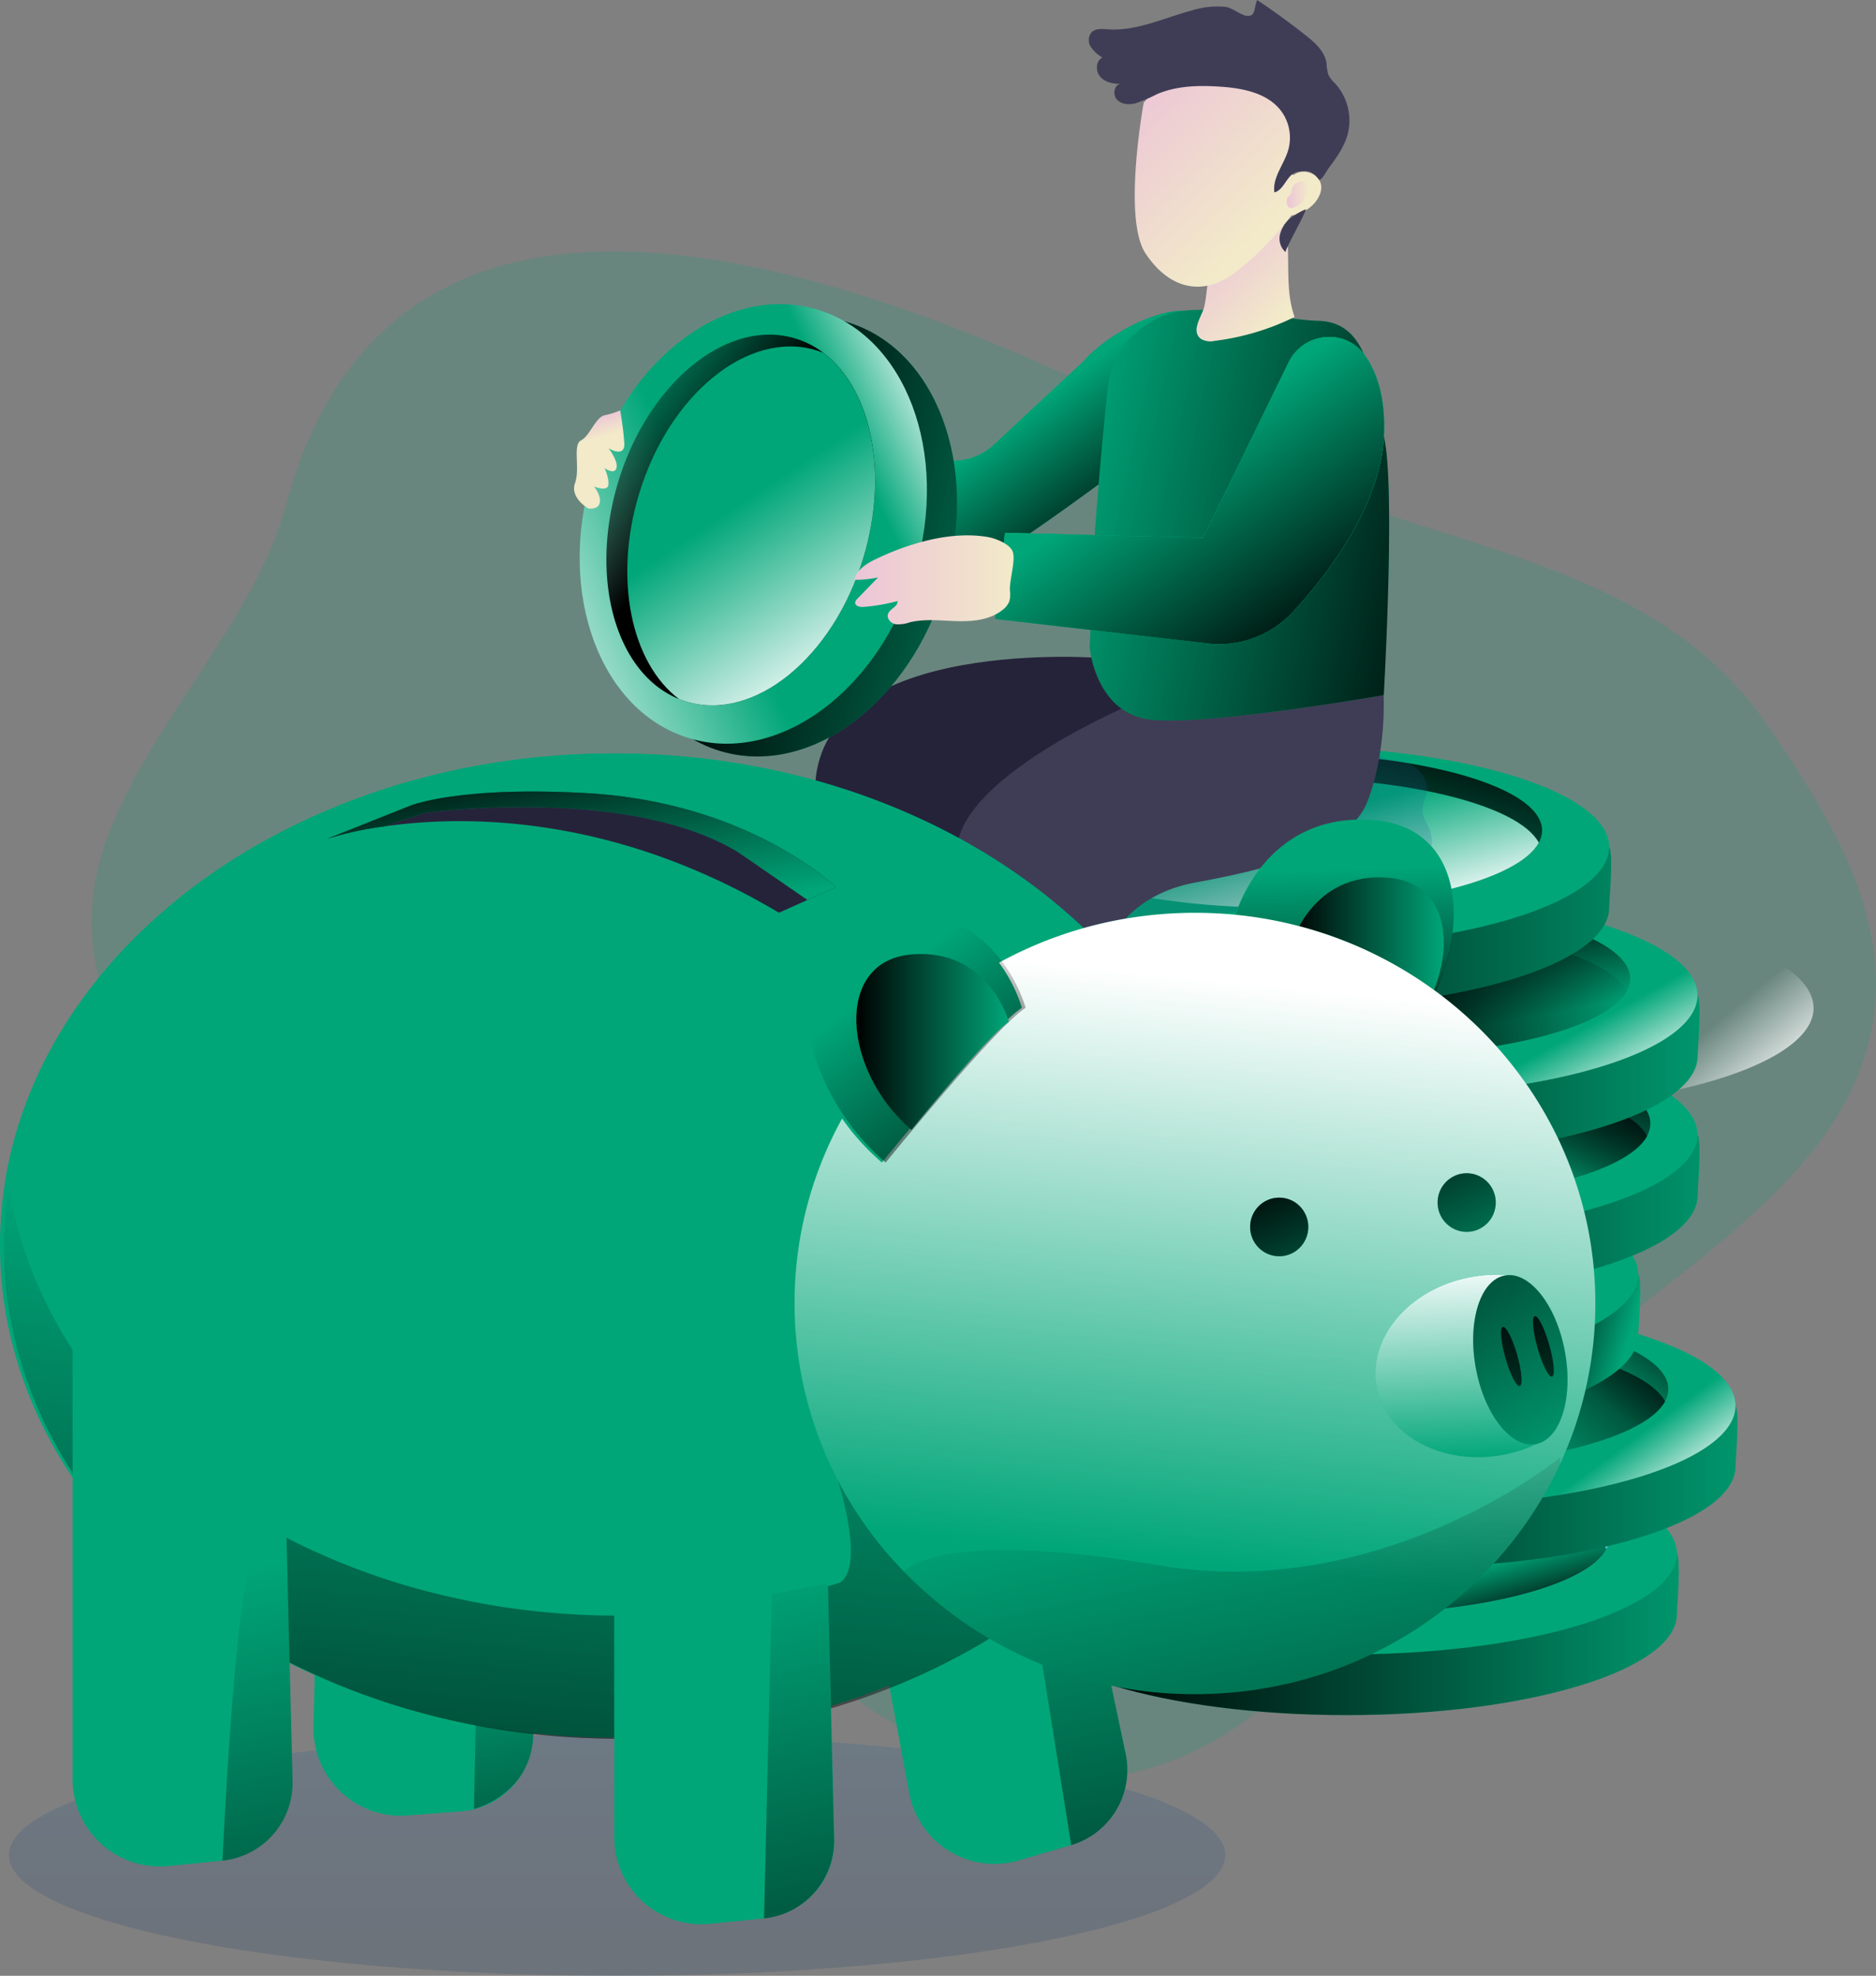 <svg id="Layer_1" data-name="Layer 1" xmlns="http://www.w3.org/2000/svg" xmlns:xlink="http://www.w3.org/1999/xlink" viewBox="0 0 566.9 597">
  <rect x="0" y="0" width="566.9" height="597" fill="#808080" stroke="none"/>
  <defs>
    <linearGradient id="linear-gradient" x1="439.57" y1="343.09" x2="408.81" y2="302.08" gradientTransform="translate(-109.39 -170)" gradientUnits="userSpaceOnUse">
      <stop offset="0"/>
      <stop offset="1" stop-opacity="0"/>
    </linearGradient>
    <linearGradient id="linear-gradient-2" x1="435.97" y1="657.63" x2="636.57" y2="657.63" xlink:href="#linear-gradient"/>
    <linearGradient id="linear-gradient-3" x1="516.69" y1="595.71" x2="516.36" y2="625.87" gradientTransform="translate(-109.39 -170)" gradientUnits="userSpaceOnUse">
      <stop offset="0" stop-color="#68e1fd"/>
      <stop offset="1" stop-color="#69b9eb"/>
    </linearGradient>
    <linearGradient id="linear-gradient-4" x1="526.21" y1="672.46" x2="519.59" y2="649.52" gradientTransform="translate(-109.39 -170)" gradientUnits="userSpaceOnUse">
      <stop offset="0"/>
      <stop offset="0.84" stop-opacity="0"/>
    </linearGradient>
    <linearGradient id="linear-gradient-5" x1="453.47" y1="612.99" x2="654.07" y2="612.99" xlink:href="#linear-gradient"/>
    <linearGradient id="linear-gradient-6" x1="446.87" y1="624.96" x2="467.86" y2="653.47" gradientTransform="translate(0 -170)" gradientUnits="userSpaceOnUse">
      <stop offset="0.32" stop-color="#fff" stop-opacity="0"/>
      <stop offset="1" stop-color="#fff"/>
    </linearGradient>
    <linearGradient id="linear-gradient-7" x1="576.04" y1="533.12" x2="553.1" y2="564" xlink:href="#linear-gradient"/>
    <linearGradient id="linear-gradient-8" x1="585" y1="535.73" x2="529.49" y2="598.53" xlink:href="#linear-gradient-4"/>
    <linearGradient id="linear-gradient-9" x1="568.56" y1="587.38" x2="595.47" y2="595.23" xlink:href="#linear-gradient"/>
    <linearGradient id="linear-gradient-10" x1="505.05" y1="511.38" x2="504.71" y2="541.54" xlink:href="#linear-gradient-3"/>
    <linearGradient id="linear-gradient-11" x1="426.09" y1="553.74" x2="583.17" y2="553.74" xlink:href="#linear-gradient-3"/>
    <linearGradient id="linear-gradient-12" x1="446.67" y1="531.15" x2="647.25" y2="531.15" xlink:href="#linear-gradient"/>
    <linearGradient id="linear-gradient-13" x1="470.86" y1="501.51" x2="498.18" y2="533.98" xlink:href="#linear-gradient-6"/>
    <linearGradient id="linear-gradient-14" x1="434.9" y1="302.03" x2="418.15" y2="255.57" gradientTransform="matrix(1, 0, 0, -1, 0, 598)" xlink:href="#linear-gradient"/>
    <linearGradient id="linear-gradient-15" x1="554.14" y1="465.79" x2="533.96" y2="503.35" xlink:href="#linear-gradient"/>
    <linearGradient id="linear-gradient-16" x1="441.41" y1="488.99" x2="641.99" y2="488.99" xlink:href="#linear-gradient"/>
    <linearGradient id="linear-gradient-17" x1="427.13" y1="495.75" x2="445.33" y2="528.26" xlink:href="#linear-gradient-6"/>
    <linearGradient id="linear-gradient-18" x1="520.24" y1="453.65" x2="527.48" y2="492.25" xlink:href="#linear-gradient-4"/>
    <linearGradient id="linear-gradient-19" x1="521.15" y1="469.6" x2="602.57" y2="458.5" xlink:href="#linear-gradient"/>
    <linearGradient id="linear-gradient-20" x1="437.54" y1="444.18" x2="638.15" y2="444.18" xlink:href="#linear-gradient"/>
    <linearGradient id="linear-gradient-21" x1="507.47" y1="377.82" x2="488.77" y2="447.18" xlink:href="#linear-gradient"/>
    <linearGradient id="linear-gradient-22" x1="489.73" y1="402.61" x2="504.81" y2="456.89" gradientTransform="translate(-109.39 -170)" xlink:href="#linear-gradient-6"/>
    <linearGradient id="linear-gradient-23" x1="492.12" y1="424.71" x2="587.9" y2="424.71" gradientTransform="translate(-109.39 -170)" gradientUnits="userSpaceOnUse">
      <stop offset="0" stop-color="#183866"/>
      <stop offset="1" stop-color="#1a7fc1"/>
    </linearGradient>
    <linearGradient id="linear-gradient-24" x1="186.48" y1="753.94" x2="186.42" y2="631.77" gradientTransform="translate(0 -170)" xlink:href="#linear-gradient-23"/>
    <linearGradient id="linear-gradient-25" x1="469.61" y1="849.68" x2="421.73" y2="619.58" xlink:href="#linear-gradient"/>
    <linearGradient id="linear-gradient-26" x1="178.08" y1="637.07" x2="147.33" y2="489.31" gradientTransform="matrix(1, 0, 0, 1, 0, 0)" xlink:href="#linear-gradient"/>
    <linearGradient id="linear-gradient-27" x1="407.98" y1="328.44" x2="405.73" y2="262.55" gradientTransform="matrix(1, 0, 0, 1, 0, 0)" xlink:href="#linear-gradient"/>
    <linearGradient id="linear-gradient-28" x1="499.58" y1="461.66" x2="545.68" y2="461.66" xlink:href="#linear-gradient"/>
    <linearGradient id="linear-gradient-29" x1="158.69" y1="646.89" x2="187.07" y2="373.95" gradientUnits="userSpaceOnUse">
      <stop offset="0"/>
      <stop offset="0.07" stop-opacity="0.84"/>
      <stop offset="1" stop-opacity="0"/>
    </linearGradient>
    <linearGradient id="linear-gradient-30" x1="462.76" y1="641.46" x2="495.08" y2="316.81" gradientTransform="translate(-109.39 -170)" gradientUnits="userSpaceOnUse">
      <stop offset="0" stop-color="#fff" stop-opacity="0"/>
      <stop offset="0.54" stop-color="#fff"/>
    </linearGradient>
    <linearGradient id="linear-gradient-31" x1="379.08" y1="524.47" x2="407.19" y2="585.57" gradientTransform="translate(0 -170)" xlink:href="#linear-gradient"/>
    <linearGradient id="linear-gradient-32" x1="428.64" y1="501.67" x2="456.74" y2="562.77" gradientTransform="translate(0 -170)" xlink:href="#linear-gradient"/>
    <linearGradient id="linear-gradient-33" x1="550.23" y1="611.28" x2="546.58" y2="521.66" gradientTransform="translate(-109.39 -170)" gradientUnits="userSpaceOnUse">
      <stop offset="0" stop-color="#fff" stop-opacity="0"/>
      <stop offset="0.67" stop-color="#fff"/>
    </linearGradient>
    <linearGradient id="linear-gradient-34" x1="519.57" y1="497.03" x2="592.89" y2="613.12" gradientTransform="translate(3.05 -261.07) rotate(10.41)" xlink:href="#linear-gradient"/>
    <linearGradient id="linear-gradient-35" x1="559.38" y1="548.86" x2="583.81" y2="661.72" xlink:href="#linear-gradient"/>
    <linearGradient id="linear-gradient-36" x1="569.27" y1="546.72" x2="593.7" y2="659.58" xlink:href="#linear-gradient"/>
    <linearGradient id="linear-gradient-37" x1="526.01" y1="840.29" x2="478.12" y2="610.19" xlink:href="#linear-gradient"/>
    <linearGradient id="linear-gradient-38" x1="325.17" y1="374.31" x2="266.04" y2="297.16" gradientTransform="matrix(1, 0, 0, 1, 0, 0)" xlink:href="#linear-gradient"/>
    <linearGradient id="linear-gradient-39" x1="368.15" y1="484.83" x2="414.25" y2="484.83" xlink:href="#linear-gradient"/>
    <linearGradient id="linear-gradient-40" x1="277.29" y1="388.59" x2="288.94" y2="451.34" xlink:href="#linear-gradient"/>
    <linearGradient id="linear-gradient-41" x1="226" y1="874.28" x2="178.11" y2="644.18" xlink:href="#linear-gradient"/>
    <linearGradient id="linear-gradient-42" x1="385.92" y1="872.18" x2="338.03" y2="642.08" xlink:href="#linear-gradient"/>
    <linearGradient id="linear-gradient-43" x1="563.15" y1="344.79" x2="429.17" y2="315.4" xlink:href="#linear-gradient"/>
    <linearGradient id="linear-gradient-44" x1="503.6" y1="370.71" x2="459.85" y2="308.5" xlink:href="#linear-gradient"/>
    <linearGradient id="linear-gradient-45" x1="302.1" y1="318.26" x2="350.18" y2="318.26" gradientTransform="translate(-109.39 -170)" gradientUnits="userSpaceOnUse">
      <stop offset="0" stop-color="#ecc4d7"/>
      <stop offset="0.42" stop-color="#efd4d1"/>
      <stop offset="1" stop-color="#f2eac9"/>
    </linearGradient>
    <linearGradient id="linear-gradient-46" x1="321.97" y1="325.75" x2="455.71" y2="359.79" gradientTransform="translate(458.6 -262.26) rotate(73.74)" xlink:href="#linear-gradient"/>
    <linearGradient id="linear-gradient-47" x1="422.6" y1="286.81" x2="110.2" y2="426.26" gradientTransform="translate(446.21 -255.14) rotate(73.74)" gradientUnits="userSpaceOnUse">
      <stop offset="0.32" stop-color="#fff" stop-opacity="0"/>
      <stop offset="0.54" stop-color="#fff"/>
    </linearGradient>
    <linearGradient id="linear-gradient-48" x1="324.28" y1="330.98" x2="463.88" y2="265.22" xlink:href="#linear-gradient-47"/>
    <linearGradient id="linear-gradient-49" x1="323.41" y1="319.72" x2="284.92" y2="290.69" xlink:href="#linear-gradient"/>
    <linearGradient id="linear-gradient-50" x1="315.8" y1="297.62" x2="367.18" y2="375.68" gradientTransform="translate(-109.39 -170)" xlink:href="#linear-gradient-6"/>
    <linearGradient id="linear-gradient-51" x1="367.57" y1="345.2" x2="415.68" y2="345.2" xlink:href="#linear-gradient-45"/>
    <linearGradient id="linear-gradient-52" x1="286.98" y1="296.27" x2="288.87" y2="302.8" xlink:href="#linear-gradient-45"/>
    <linearGradient id="linear-gradient-53" x1="473.58" y1="243.48" x2="495.88" y2="266.28" gradientTransform="translate(-109.39 -170)" gradientUnits="userSpaceOnUse">
      <stop offset="0" stop-color="#ecc4d7"/>
      <stop offset="1" stop-color="#f2eac9"/>
    </linearGradient>
    <linearGradient id="linear-gradient-54" x1="448.9" y1="195.49" x2="491.18" y2="238.72" xlink:href="#linear-gradient-53"/>
    <linearGradient id="linear-gradient-55" x1="498.2" y1="228.87" x2="504.84" y2="228.87" xlink:href="#linear-gradient-53"/>
  </defs>
  <title>6. savings</title>
  <path d="M86.21,153.19c-10,37.7-49.91,74.1-57.31,112.39-6.9,35.48,16.44,70.34,44.79,92.76S136,395.27,164,418.17c27.6,22.63,48.23,52.55,73.83,77.43s59.4,45.43,94.89,41.62c61.17-6.58,90.92-75.85,135.12-118.64,37.22-36,93.78-62.92,98.73-114.49,3-31.21-15.26-60.1-33.13-85.86-34.8-50.23-102-52.78-157.8-79.38C318.93,111.83,125.73,4.21,86.21,153.19Z" fill="#00a678" opacity="0.18" style="isolation: isolate"/>
  <path d="M327.4,109.19l-27.06,25.18a18,18,0,0,1-13.89,4.78L239.54,135l-2.93,28.91s52.57,8.21,60.07,6,53.93-37.4,53.93-37.4l6.85-38.6C347.61,93.87,333.46,102.07,327.4,109.19Z" fill="#00a678"/>
  <path d="M327.4,109.19l-27.06,25.18a18,18,0,0,1-13.89,4.78L239.54,135l-2.93,28.91s52.57,8.21,60.07,6,53.93-37.4,53.93-37.4l6.85-38.6C347.61,93.87,333.46,102.07,327.4,109.19Z" fill="#00a678"/>
  <path d="M327.4,109.19l-27.06,25.18a18,18,0,0,1-13.89,4.78L239.54,135l-2.93,28.91s52.57,8.21,60.07,6,53.93-37.4,53.93-37.4l6.85-38.6C347.61,93.87,333.46,102.07,327.4,109.19Z" fill="url(#linear-gradient)"/>
  <path d="M506.73,487.71c0,16.85-44.7,30.52-99.83,30.52s-99.83-13.67-99.83-30.52c0-1.62-.79-16.77,0-18.32,7.46-14.6,50-12.21,99.83-12.21,48.24,0,90.52-1.7,99.83,12.21C508.06,471.38,506.73,485.6,506.73,487.71Z" fill="#00a678"/>
  <path d="M506.73,487.71c0,16.85-44.7,30.52-99.83,30.52s-99.83-13.67-99.83-30.52c0-1.62-.79-16.77,0-18.32,7.46-14.6,50-12.21,99.83-12.21,48.24,0,90.52-1.7,99.83,12.21C508.06,471.38,506.73,485.6,506.73,487.71Z" fill="url(#linear-gradient-2)"/>
  <ellipse cx="406.9" cy="469.39" rx="99.83" ry="30.52" fill="#00a678"/>
  <path d="M486.42,464.38a7.73,7.73,0,0,1-1,3.69c-6,11.13-38.89,19.63-78.54,19.63s-72.51-8.5-78.54-19.63a7.73,7.73,0,0,1-1-3.69c0-12.89,35.61-23.33,79.52-23.33S486.42,451.49,486.42,464.38Z" fill="url(#linear-gradient-3)"/>
  <path d="M485.44,468.07c-6,11.13-38.89,19.63-78.54,19.63s-72.51-8.5-78.54-19.63c6-11.13,38.89-19.65,78.54-19.65S479.42,456.94,485.44,468.07Z" fill="#00a678"/>
  <path d="M485.44,468.07c-6,11.13-38.89,19.63-78.54,19.63s-72.51-8.5-78.54-19.63c6-11.13,38.89-19.65,78.54-19.65S479.42,456.94,485.44,468.07Z" fill="url(#linear-gradient-4)"/>
  <path d="M524.45,443.06c0,16.86-44.7,30.52-99.83,30.52s-99.83-13.66-99.83-30.52c0-1.62-.79-16.77,0-18.32,7.46-14.6,50-12.2,99.83-12.2,48.24,0,90.52-1.7,99.83,12.2C525.78,426.73,524.45,441,524.45,443.06Z" fill="#00a678"/>
  <path d="M524.45,443.06c0,16.86-44.7,30.52-99.83,30.52s-99.83-13.66-99.83-30.52c0-1.62-.79-16.77,0-18.32,7.46-14.6,50-12.2,99.83-12.2,48.24,0,90.52-1.7,99.83,12.2C525.78,426.73,524.45,441,524.45,443.06Z" fill="url(#linear-gradient-5)"/>
  <ellipse cx="424.62" cy="424.74" rx="99.83" ry="30.52" fill="#00a678"/>
  <ellipse cx="424.62" cy="424.74" rx="99.83" ry="30.52" fill="url(#linear-gradient-6)"/>
  <path d="M504.14,419.74a7.66,7.66,0,0,1-1,3.68c-6,11.13-38.9,19.64-78.55,19.64s-72.5-8.51-78.53-19.64a7.66,7.66,0,0,1-1-3.68c0-12.89,35.6-23.34,79.51-23.34S504.14,406.85,504.14,419.74Z" fill="url(#linear-gradient-7)"/>
  <path d="M503.16,423.42c-6,11.13-38.9,19.64-78.55,19.64s-72.5-8.51-78.53-19.64c6-11.13,38.89-19.64,78.53-19.64S497.14,412.29,503.16,423.42Z" fill="url(#linear-gradient-8)"/>
  <path d="M495.06,403.38c0,16.86-44.69,30.52-99.82,30.52s-99.83-13.66-99.83-30.52c0-1.61-.79-16.77,0-18.31,7.46-14.6,50-12.21,99.83-12.21,48.24,0,90.52-1.7,99.82,12.21C496.39,387.05,495.06,401.27,495.06,403.38Z" fill="#00a678"/>
  <path d="M495.06,403.38c0,16.86-44.69,30.52-99.82,30.52s-99.83-13.66-99.83-30.52c0-1.61-.79-16.77,0-18.31,7.46-14.6,50-12.21,99.83-12.21,48.24,0,90.52-1.7,99.82,12.21C496.39,387.05,495.06,401.27,495.06,403.38Z" fill="url(#linear-gradient-9)"/>
  <ellipse cx="395.24" cy="385.07" rx="99.83" ry="30.52" fill="#00a678"/>
  <path d="M474.76,380.06a7.66,7.66,0,0,1-1,3.68c-6,11.13-38.9,19.64-78.55,19.64s-72.5-8.51-78.53-19.64a7.66,7.66,0,0,1-1-3.68c0-12.89,35.61-23.33,79.52-23.33S474.76,367.17,474.76,380.06Z" fill="url(#linear-gradient-10)"/>
  <path d="M473.78,383.74c-6,11.13-38.9,19.64-78.55,19.64s-72.5-8.51-78.53-19.64c6-11.13,38.88-19.64,78.53-19.64S467.76,372.61,473.78,383.74Z" fill="url(#linear-gradient-11)"/>
  <path d="M513,361.22c0,16.85-44.7,30.52-99.83,30.52s-99.83-13.67-99.83-30.52c0-1.62-.79-16.77,0-18.32,7.46-14.6,50-12.2,99.83-12.2,48.24,0,90.52-1.7,99.83,12.2C514.29,344.89,513,359.11,513,361.22Z" fill="#00a678"/>
  <path d="M513,361.22c0,16.85-44.7,30.52-99.83,30.52s-99.83-13.67-99.83-30.52c0-1.62-.79-16.77,0-18.32,7.46-14.6,50-12.2,99.83-12.2,48.24,0,90.52-1.7,99.83,12.2C514.29,344.89,513,359.11,513,361.22Z" fill="url(#linear-gradient-12)"/>
  <ellipse cx="413.13" cy="342.9" rx="99.83" ry="30.52" fill="#00a678"/>
  <ellipse cx="448.21" cy="304.59" rx="99.83" ry="30.52" fill="url(#linear-gradient-13)"/>
  <path d="M498.71,339.49a7.73,7.73,0,0,1-1,3.69c-6,11.13-38.9,19.64-78.54,19.64s-72.46-8.51-78.46-19.64a7.73,7.73,0,0,1-1-3.69c0-12.88,35.6-23.33,79.52-23.33S498.71,326.6,498.71,339.49Z" fill="url(#linear-gradient-14)"/>
  <path d="M497.77,343.27c-6,11.13-38.9,19.64-78.54,19.64s-72.52-8.51-78.52-19.64c6-11.13,38.89-19.64,78.54-19.64S491.71,332.14,497.77,343.27Z" fill="url(#linear-gradient-15)"/>
  <path d="M513,319.06c0,16.85-44.7,30.52-99.83,30.52s-99.83-13.67-99.83-30.52c0-1.62-.79-16.77,0-18.32,7.46-14.6,50-12.2,99.83-12.2,48.24,0,90.52-1.71,99.83,12.2C514.29,302.73,513,317,513,319.06Z" fill="#00a678"/>
  <path d="M513,319.06c0,16.85-44.7,30.52-99.83,30.52s-99.83-13.67-99.83-30.52c0-1.62-.79-16.77,0-18.32,7.46-14.6,50-12.2,99.83-12.2,48.24,0,90.52-1.71,99.83,12.2C514.29,302.73,513,317,513,319.06Z" fill="url(#linear-gradient-16)"/>
  <ellipse cx="413.13" cy="300.74" rx="99.83" ry="30.52" fill="#00a678"/>
  <ellipse cx="413.13" cy="300.74" rx="99.83" ry="30.52" fill="url(#linear-gradient-17)"/>
  <path d="M492.61,295.73a7.73,7.73,0,0,1-1,3.69c-6,11.13-38.9,19.63-78.54,19.63s-72.46-8.5-78.46-19.63a7.73,7.73,0,0,1-1-3.69c0-12.89,35.6-23.33,79.52-23.33S492.61,282.84,492.61,295.73Z" fill="url(#linear-gradient-18)"/>
  <path d="M491.67,299.42c-6,11.13-38.9,19.63-78.54,19.63s-72.52-8.5-78.52-19.63c6-11.13,38.89-19.65,78.54-19.65S485.61,288.29,491.67,299.42Z" fill="url(#linear-gradient-19)"/>
  <path d="M486.27,274.26c0,16.85-44.7,30.52-99.83,30.52s-99.83-13.67-99.83-30.52c0-1.62-.79-16.77,0-18.32,7.46-14.6,50-12.21,99.83-12.21,48.24,0,90.52-1.7,99.83,12.21C487.61,257.93,486.27,272.15,486.27,274.26Z" fill="#00a678"/>
  <path d="M486.27,274.26c0,16.85-44.7,30.52-99.83,30.52s-99.83-13.67-99.83-30.52c0-1.62-.79-16.77,0-18.32,7.46-14.6,50-12.21,99.83-12.21,48.24,0,90.52-1.7,99.83,12.21C487.61,257.93,486.27,272.15,486.27,274.26Z" fill="url(#linear-gradient-20)"/>
  <ellipse cx="386.44" cy="255.94" rx="99.83" ry="30.52" fill="#00a678"/>
  <path d="M466,250.93a7.73,7.73,0,0,1-1,3.69c-6,11.13-38.89,19.63-78.54,19.63s-72.51-8.5-78.54-19.63a7.73,7.73,0,0,1-1-3.69c0-12.89,35.61-23.33,79.52-23.33S466,238,466,250.93Z" fill="url(#linear-gradient-21)"/>
  <path d="M465,254.62c-6,11.13-38.89,19.63-78.54,19.63s-72.51-8.5-78.54-19.63c6-11.13,38.89-19.65,78.54-19.65S459,243.49,465,254.62Z" fill="#00a678"/>
  <path d="M465,254.62c-6,11.13-38.89,19.63-78.54,19.63s-72.51-8.5-78.54-19.63c6-11.13,38.89-19.65,78.54-19.65S459,243.49,465,254.62Z" fill="url(#linear-gradient-22)"/>
  <path d="M425.83,230.72c3.13,1.56,5.69,4.83,5.31,8.32-.21,2-1.37,3.91-1.28,5.94.08,2.19,1.58,4.05,2.31,6.11,1.69,4.78-1,10.3-5.27,13.08a28.48,28.48,0,0,1-7,3.05,181.16,181.16,0,0,1-40.84,8.11c-7.36.59-14.82.74-21.94,2.69-4.53,1.24-8.85,3.19-13.39,4.44a7,7,0,0,1-3.43.32c-2.28-.53-3.62-3.15-3.37-5.49a10.3,10.3,0,0,1,3.4-6c3.67-3.57,8.42-5.74,12.71-8.54,5.5-3.58,10.24-8.19,15.26-12.44,4.38-3.7,9-7.14,13.59-10.57,5.63-4.2,11.32-8.43,17.63-11.5s17.78-1,16.68-1C416.49,229.88,423.61,229.6,425.83,230.72Z" opacity="0.19" fill="url(#linear-gradient-23)" style="isolation: isolate"/>
  <path d="M333.61,198.87s-84.86-7.13-87.26,38.18l-6.46,10.59,46.72,26.62s-3.89-11.14,6.75-16.56,53.58-8.06,60.23-20.65S333.61,198.87,333.61,198.87Z" fill="#25233a"/>
  <path d="M348.27,210.05s-54.28,21.38-58.9,44.56-2.76,19.65-2.76,19.65l20,14.13,29.31-4.95s6-13.22,25.14-16.76,46.28-9.33,52.15-24.46,4.9-32.17,4.9-32.17Z" fill="#3f3d56"/>
  <ellipse cx="186.47" cy="560.54" rx="183.77" ry="36.46" opacity="0.19" fill="url(#linear-gradient-24)" style="isolation: isolate"/>
  <path d="M323.71,557.51l-15.84,4.63a26.25,26.25,0,0,1-32.54-17.88h0a24.63,24.63,0,0,1-.63-2.67l-12.21-66.05,61.29-23.39,16.36,77.72A23.69,23.69,0,0,1,323.71,557.51Z" fill="#00a678"/>
  <path d="M323.71,557.51l-15.49-96.78,16.07-6.18,15.85,75.31A23.69,23.69,0,0,1,323.71,557.51Z" fill="url(#linear-gradient-25)"/>
  <path d="M139.41,547.3,123,548.56a26.36,26.36,0,0,1-28.21-24.37h0c-.06-.88-.08-1.75-.06-2.63l1.55-67.16L161,444.21l.14,79.44A23.61,23.61,0,0,1,139.41,547.3Z" fill="#00a678"/>
  <path d="M144.23,496.35l-1,50.23s17.67-4.33,17.94-22.93c.25-16.8.74-41.56.74-41.56Z" fill="url(#linear-gradient-26)"/>
  <path d="M369.73,357.71c-11.43,73.34-89.52,130.08-184.12,130.08S12.86,431.05,1.43,357.71c11.43-73.32,89.51-130.06,184.18-130.06S358.3,284.39,369.73,357.71Z" fill="#00a678"/>
  <path d="M369.76,357.71c-8.93,57.3-58.52,104.46-124.94,122.35,66.37-17.9,116-65.06,124.91-122.35-11.43-73.32-89.45-130.06-184.12-130.06S12.86,284.39,1.43,357.71A120.83,120.83,0,0,0,0,376.32C0,458.42,83.15,525,185.61,525s185.56-66.58,185.56-148.68A120.81,120.81,0,0,0,369.76,357.71ZM14.56,397c-1.09-2.05-2.11-4.13-3.08-6.23q1.45,3.15,3.08,6.23c19.24,36.44,56.1,65.46,102,80.21C70.63,462.42,33.79,433.39,14.56,397Zm107.89,82q3,.85,5.94,1.64C126.39,480.07,124.41,479.53,122.45,479Zm110.24,4c2-.43,4.07-.88,6.09-1.37Q235.77,482.33,232.69,483Z" fill="#00a678"/>
  <path d="M373.11,277.07s8.56-32.1,42.3-29.25,29.9,50.46,0,76C415.41,323.86,382.41,283.1,373.11,277.07Z" fill="#00a678"/>
  <path d="M373.11,277.35s8.56-32.1,42.3-29.25,29.9,50.46,0,76C415.41,324.14,382.41,283.38,373.11,277.35Z" fill="url(#linear-gradient-27)"/>
  <path d="M390.19,285.6s6-22.37,29.47-20.38,20.83,35.16,0,53C419.66,318.2,396.67,289.8,390.19,285.6Z" fill="#00a678"/>
  <path d="M390.19,285.6s6-22.37,29.47-20.38,20.83,35.16,0,53C419.66,318.2,396.67,289.8,390.19,285.6Z" fill="url(#linear-gradient-28)"/>
  <path d="M372.37,376.7c0,82.1-83.09,148.68-185.56,148.68S1.2,458.8,1.2,376.7a121.86,121.86,0,0,1,1.43-18.6c11.43,73.28,89.49,130.07,184.18,130.07a226,226,0,0,0,67.09-10c8.54-6-2.57-36.76-2.81-37.45l16.14,8.39,15.46,17.73c47.5-23,81.08-62.58,88.27-108.72A120.23,120.23,0,0,1,372.37,376.7Z" fill="url(#linear-gradient-29)"/>
  <path d="M482.09,393.84a115.18,115.18,0,0,1-10.7,48.59c-19,41-61.22,69.45-110.29,69.45a122.06,122.06,0,0,1-87.94-37,116.09,116.09,0,0,1-33.06-81.07c0-65.2,54.18-118,121-118S482.09,328.64,482.09,393.84Z" fill="#00a678"/>
  <path d="M482.09,393.84a115.18,115.18,0,0,1-10.7,48.59c-19,41-61.22,69.45-110.29,69.45a122.06,122.06,0,0,1-87.94-37,116.09,116.09,0,0,1-33.06-81.07c0-65.2,54.18-118,121-118S482.09,328.64,482.09,393.84Z" fill="url(#linear-gradient-30)"/>
  <ellipse cx="386.56" cy="370.73" rx="8.79" ry="8.86" fill="#00a678"/>
  <ellipse cx="443.21" cy="363.36" rx="8.79" ry="8.86" fill="#00a678"/>
  <ellipse cx="386.56" cy="370.73" rx="8.79" ry="8.86" fill="url(#linear-gradient-31)"/>
  <ellipse cx="443.21" cy="363.36" rx="8.79" ry="8.86" fill="url(#linear-gradient-32)"/>
  <path d="M455.41,385.32l9.38,50.77a41.1,41.1,0,0,1-10.58,3.5C435.85,443,418.74,433.8,416,419s9.92-29.63,28.28-33.07A40.73,40.73,0,0,1,455.41,385.32Z" fill="#00a678"/>
  <path d="M455.41,385.32l9.38,50.77a41.1,41.1,0,0,1-10.58,3.5C435.85,443,418.74,433.8,416,419s9.92-29.63,28.28-33.07A40.73,40.73,0,0,1,455.41,385.32Z" fill="url(#linear-gradient-33)"/>
  <ellipse cx="459.43" cy="410.87" rx="13.69" ry="25.89" transform="translate(-66.68 89.78) rotate(-10.41)" fill="#00a678"/>
  <ellipse cx="459.43" cy="410.87" rx="13.69" ry="25.89" transform="translate(-66.68 89.78) rotate(-10.41)" fill="url(#linear-gradient-34)"/>
  <path d="M458.46,409.35c1.41,4.94,1.77,9.17.8,9.45s-2.91-3.49-4.32-8.43-1.77-9.16-.8-9.44S457.05,404.42,458.46,409.35Z" fill="url(#linear-gradient-35)"/>
  <path d="M468.15,406.32c1.45,5,1.83,9.36.86,9.65s-2.93-3.58-4.37-8.63-1.83-9.37-.86-9.65S466.71,401.27,468.15,406.32Z" fill="url(#linear-gradient-36)"/>
  <path d="M471.55,440.31l-.16,2.12c-19,41-61.22,69.45-110.29,69.45a122.06,122.06,0,0,1-87.94-37s9.25-13.34,77.1-1.9S471.55,440.31,471.55,440.31Z" fill="url(#linear-gradient-37)"/>
  <path d="M308.79,304.5s-8.55-32.1-42.3-29.24-29.9,50.46,0,76C266.49,351.3,299.49,310.54,308.79,304.5Z" fill="#00a678"/>
  <path d="M309.92,304.5s-8.55-32.1-42.3-29.24-29.9,50.46,0,76C267.62,351.3,300.62,310.54,309.92,304.5Z" fill="url(#linear-gradient-38)"/>
  <path d="M304.86,308.76s-6-22.36-29.47-20.37-20.83,35.15,0,53C275.39,341.37,298.38,313,304.86,308.76Z" fill="#00a678"/>
  <path d="M304.86,308.76s-6-22.36-29.47-20.37-20.83,35.15,0,53C275.39,341.37,298.38,313,304.86,308.76Z" fill="url(#linear-gradient-39)"/>
  <path d="M252.61,268.07,244,271.93l-8.61,3.86c-50.35-30-95.44-29.48-119.12-26.11h0a104.36,104.36,0,0,0-17.38,3.77l25.11-10s14.51-6,53.44-3.79C226.79,242.5,252.61,268.07,252.61,268.07Z" fill="#25233a"/>
  <path d="M252.61,268.07,244,271.93l-21-14.47c-33.54-20.36-94.67-11.85-94.67-11.85l-12.11,4.07h0a104.36,104.36,0,0,0-17.38,3.77l25.11-10s14.51-6,53.44-3.79C226.79,242.5,252.61,268.07,252.61,268.07Z" fill="#00a678"/>
  <path d="M252.61,268.07,244,271.93l-21-14.47c-33.54-20.36-94.67-11.85-94.67-11.85l-12.11,4.07h0a104.36,104.36,0,0,0-17.38,3.77l25.11-10s14.51-6,53.44-3.79C226.79,242.5,252.61,268.07,252.61,268.07Z" fill="url(#linear-gradient-40)"/>
  <path d="M230.88,579.66l-16.42,1.65a26.34,26.34,0,0,1-28.73-23.71v0q-.12-1.29-.12-2.58V487.79l64.5-11.7,2,79.42A23.61,23.61,0,0,1,230.88,579.66Z" fill="#00a678"/>
  <path d="M67.22,562.2l-16.41,1.64a26.35,26.35,0,0,1-28.76-23.7h0c-.08-.87-.12-1.75-.12-2.63V406.83l64.5,51.8.15,6.25h0L88.39,538A23.63,23.63,0,0,1,67.22,562.2Z" fill="#00a678"/>
  <path d="M67.22,562.2s3.8-82,9-91.08,10.39-6.24,10.39-6.24h0L88.42,538A23.64,23.64,0,0,1,67.22,562.2Z" fill="url(#linear-gradient-41)"/>
  <path d="M230.88,579.66l2.34-98,16.92-3.12,1.91,77A23.61,23.61,0,0,1,230.88,579.66Z" fill="url(#linear-gradient-42)"/>
  <path d="M330.94,159.46l-1.66,36.19s1.69,19.77,18.32,21.78,70.55-7.38,70.55-7.38,3.66-63.64,0-78.22-3.6-34.56-19.9-34.89c-8.17-.17-29.54-4.54-40.79-3a26.49,26.49,0,0,0-22.74,23.51C333.61,127.91,332.25,142.14,330.94,159.46Z" fill="#00a678"/>
  <path d="M330.94,159.46l-1.66,36.19s1.69,19.77,18.32,21.78,70.55-7.38,70.55-7.38,3.66-63.64,0-78.22-3.6-34.56-19.9-34.89c-8.17-.17-29.54-4.54-40.79-3a26.49,26.49,0,0,0-22.74,23.51C333.61,127.91,332.25,142.14,330.94,159.46Z" fill="url(#linear-gradient-43)"/>
  <path d="M389.4,109.49c4.46-9.13,17.1-10.44,23-2.17,3.69,5.19,6.36,12.94,5.77,24.51-1.06,20.84-16.38,41-27.33,52.9a30.6,30.6,0,0,1-24.67,9.83L300.69,187l3-26,59.87,1.5Z" fill="#00a678"/>
  <path d="M389.4,109.49c4.46-9.13,17.1-10.44,23-2.17,3.69,5.19,6.36,12.94,5.77,24.51-1.06,20.84-16.38,41-27.33,52.9a30.6,30.6,0,0,1-24.67,9.83L300.69,187l3-26,59.87,1.5Z" fill="#00a678"/>
  <path d="M389.4,109.49c4.46-9.13,17.1-10.44,23-2.17,3.69,5.19,6.36,12.94,5.77,24.51-1.06,20.84-16.38,41-27.33,52.9a30.6,30.6,0,0,1-24.67,9.83L300.69,187l3-26,59.87,1.5Z" fill="#00a678"/>
  <path d="M389.4,109.49c4.46-9.13,17.1-10.44,23-2.17,3.69,5.19,6.36,12.94,5.77,24.51-1.06,20.84-16.38,41-27.33,52.9a30.6,30.6,0,0,1-24.67,9.83L300.69,187l3-26,59.87,1.5Z" fill="url(#linear-gradient-44)"/>
  <path d="M199.07,142c-2.76,1.33-5.71,3.19-6.36,6.2a33.24,33.24,0,0,0,7.17-.73l-6.27,6.47a1.92,1.92,0,0,0-.71,1.22c0,1.05,1.43,1.36,2.47,1.27a56.52,56.52,0,0,0,10.33-1.78c.24,1.65-2.29,2.31-2.85,3.88-.5,1.38.84,2.85,2.27,3.13a10.36,10.36,0,0,0,4.31-.58c4.69-1.13,9.6-.47,14.42-.34s10-.43,13.73-3.51a5.89,5.89,0,0,0,1.94-2.55,8.41,8.41,0,0,0,.16-3.2c-.19-3,1.82-9.29.83-11.8-.94-2.35-5.25-4-7.49-4.37C219.23,133,204.14,139.6,199.07,142Z" fill="url(#linear-gradient-45)"/>
  <ellipse cx="236.87" cy="162.14" rx="67.58" ry="50.82" transform="translate(14.9 344.14) rotate(-73.74)" fill="#00a678"/>
  <ellipse cx="236.87" cy="162.14" rx="67.58" ry="50.82" transform="translate(14.9 344.14) rotate(-73.74)" fill="url(#linear-gradient-46)"/>
  <ellipse cx="227.63" cy="158.3" rx="67.58" ry="50.92" transform="translate(11.29 331.71) rotate(-73.53)" fill="#00a678"/>
  <ellipse cx="227.63" cy="158.3" rx="67.58" ry="50.92" transform="translate(11.29 331.71) rotate(-73.53)" fill="url(#linear-gradient-47)"/>
  <ellipse cx="227.63" cy="158.3" rx="67.58" ry="50.92" transform="translate(11.29 331.71) rotate(-73.53)" fill="url(#linear-gradient-48)"/>
  <path d="M260.92,168.44c-9.12,30.3-33.12,49.78-53.6,43.52-.72-.22-1.43-.47-2.12-.74h0c-19-7.61-27.22-36.21-18.44-65.42,9.12-30.28,33.12-49.77,53.6-43.52a27.15,27.15,0,0,1,8.43,4.31h0C263.19,117.45,268.66,142.71,260.92,168.44Z" fill="url(#linear-gradient-49)"/>
  <path d="M260.92,168.44c-9.12,30.3-33.12,49.78-53.6,43.52-.72-.22-1.43-.47-2.12-.74h0c-14.39-10.86-19.87-36.12-12.13-61.85,9.13-30.29,33.12-49.78,53.6-43.52.72.22,1.43.47,2.12.74h0C263.19,117.45,268.66,142.71,260.92,168.44Z" fill="#00a678"/>
  <path d="M260.92,168.44c-9.12,30.3-33.12,49.78-53.6,43.52-.72-.22-1.43-.47-2.12-.74h0c-14.39-10.86-19.87-36.12-12.13-61.85,9.13-30.29,33.12-49.78,53.6-43.52.72.22,1.43.47,2.12.74h0C263.19,117.45,268.66,142.71,260.92,168.44Z" fill="url(#linear-gradient-50)"/>
  <path d="M264.54,169c-2.76,1.33-5.7,3.19-6.36,6.2a33.24,33.24,0,0,0,7.17-.73l-6.24,6.42a2,2,0,0,0-.7,1.23c0,1,1.42,1.35,2.46,1.27a56.52,56.52,0,0,0,10.33-1.78c.24,1.65-2.29,2.31-2.85,3.88-.5,1.38.84,2.85,2.27,3.13a10.53,10.53,0,0,0,4.31-.58c4.69-1.14,9.6-.47,14.42-.35s10-.42,13.74-3.51a5.79,5.79,0,0,0,1.93-2.55,8.41,8.41,0,0,0,.16-3.2c-.19-3,1.82-9.29.83-11.79-.93-2.35-5.25-4-7.49-4.37C284.71,159.88,269.61,166.52,264.54,169Z" fill="url(#linear-gradient-51)"/>
  <path d="M187.4,124a97.74,97.74,0,0,1,1.25,9.79c.31,4.81-4.77,1.64-4.77,1.64s3,3.84,2.39,6-3.58,0-3.58,0,1.47,3.18,1.12,5.19-4.31.38-4.31.38,2.17,2.56,1.74,4.86-3.47,1.77-3.47,1.77-5.61-3.16-4-7.68-.83-11.56,1.83-12.9,4.34-7,7.16-7.59A22.94,22.94,0,0,0,187.4,124Z" fill="url(#linear-gradient-52)"/>
  <path d="M362.94,102.42A5.68,5.68,0,0,0,367,103a75.57,75.57,0,0,0,24.22-7.23c-2.71-7.4-1.56-15.59-2.21-23.46-.23-2.64-1-5.69-3.36-6.77-1.75-.79-3.79-.23-5.55.53a26.69,26.69,0,0,0-14.56,17c-1,3.3-.87,6.79-1.77,10.1C363,95.74,359.78,100.13,362.94,102.42Z" fill="url(#linear-gradient-53)"/>
  <path d="M345.61,31.05s-6.43,34.92.53,45.48,17,13.34,27,5.91a91.45,91.45,0,0,0,17.08-17.3s6.33-.88,8.58-6.31-4.13-8.44-7.56-6.18,6.31-15.07,2.07-17.09S368.61,3.66,345.61,31.05Z" fill="url(#linear-gradient-54)"/>
  <path d="M370.35,2.08A26,26,0,0,0,360.2,3.14c-8.44,2.27-16.71,6.32-25.43,5.72-1.72-.12-3.7-.33-4.92.9a3.74,3.74,0,0,0-.2,4.44,10.66,10.66,0,0,0,3.49,3.19c-2,.95-2.16,4.06-.71,5.75s3.86,2.21,6.08,2.2c-1.94.44-2.31,3.43-.9,4.85s3.68,1.51,5.61,1a45.14,45.14,0,0,0,6.4-2.74c6-2.57,12.7-2.7,19.19-2.26,6.78.46,14.25,1.91,18.35,7.37a13.61,13.61,0,0,1,2.11,11.83c-1.29,4.34-4.8,8.25-4.17,12.74,3-.72,3.76-5.47,6.81-6.14,2.41-.54,4.49-.73,6.57,2.19.63.88,2.34-2.45,3-3.32,2.3-3.12,4.64-6.33,5.71-10.06a16.69,16.69,0,0,0-3.65-15.49,10.27,10.27,0,0,1-2.13-2.73,15.8,15.8,0,0,1-.57-3.61c-.59-3.56-3.56-6.17-6.39-8.39Q387.36,5,379.89,0c-1.09,2.7-.4,4.91-3,4.8C375.13,4.73,372.48,2.36,370.35,2.08Z" fill="#3f3d56"/>
  <path d="M388.51,76.22a5.47,5.47,0,0,1-1.71-5.4,8.93,8.93,0,0,1,3.2-4.88,18.63,18.63,0,0,1,4.59-2.71C394.53,64.54,388,75.86,388.51,76.22Z" fill="#3f3d56"/>
  <path d="M390.3,57.93a4.18,4.18,0,0,1,.76-2.09,2.8,2.8,0,0,1,.93-.58,4,4,0,0,1,1.81-.42,1.77,1.77,0,0,1,1.52,1,2.26,2.26,0,0,1,.12,1,6.83,6.83,0,0,1-4.91,6,1.23,1.23,0,0,1-.76,0,1.21,1.21,0,0,1-.63-.7,2.58,2.58,0,0,1-.06-2.37C389.54,59.08,390.1,58.83,390.3,57.93Z" fill="url(#linear-gradient-55)"/>
</svg>
